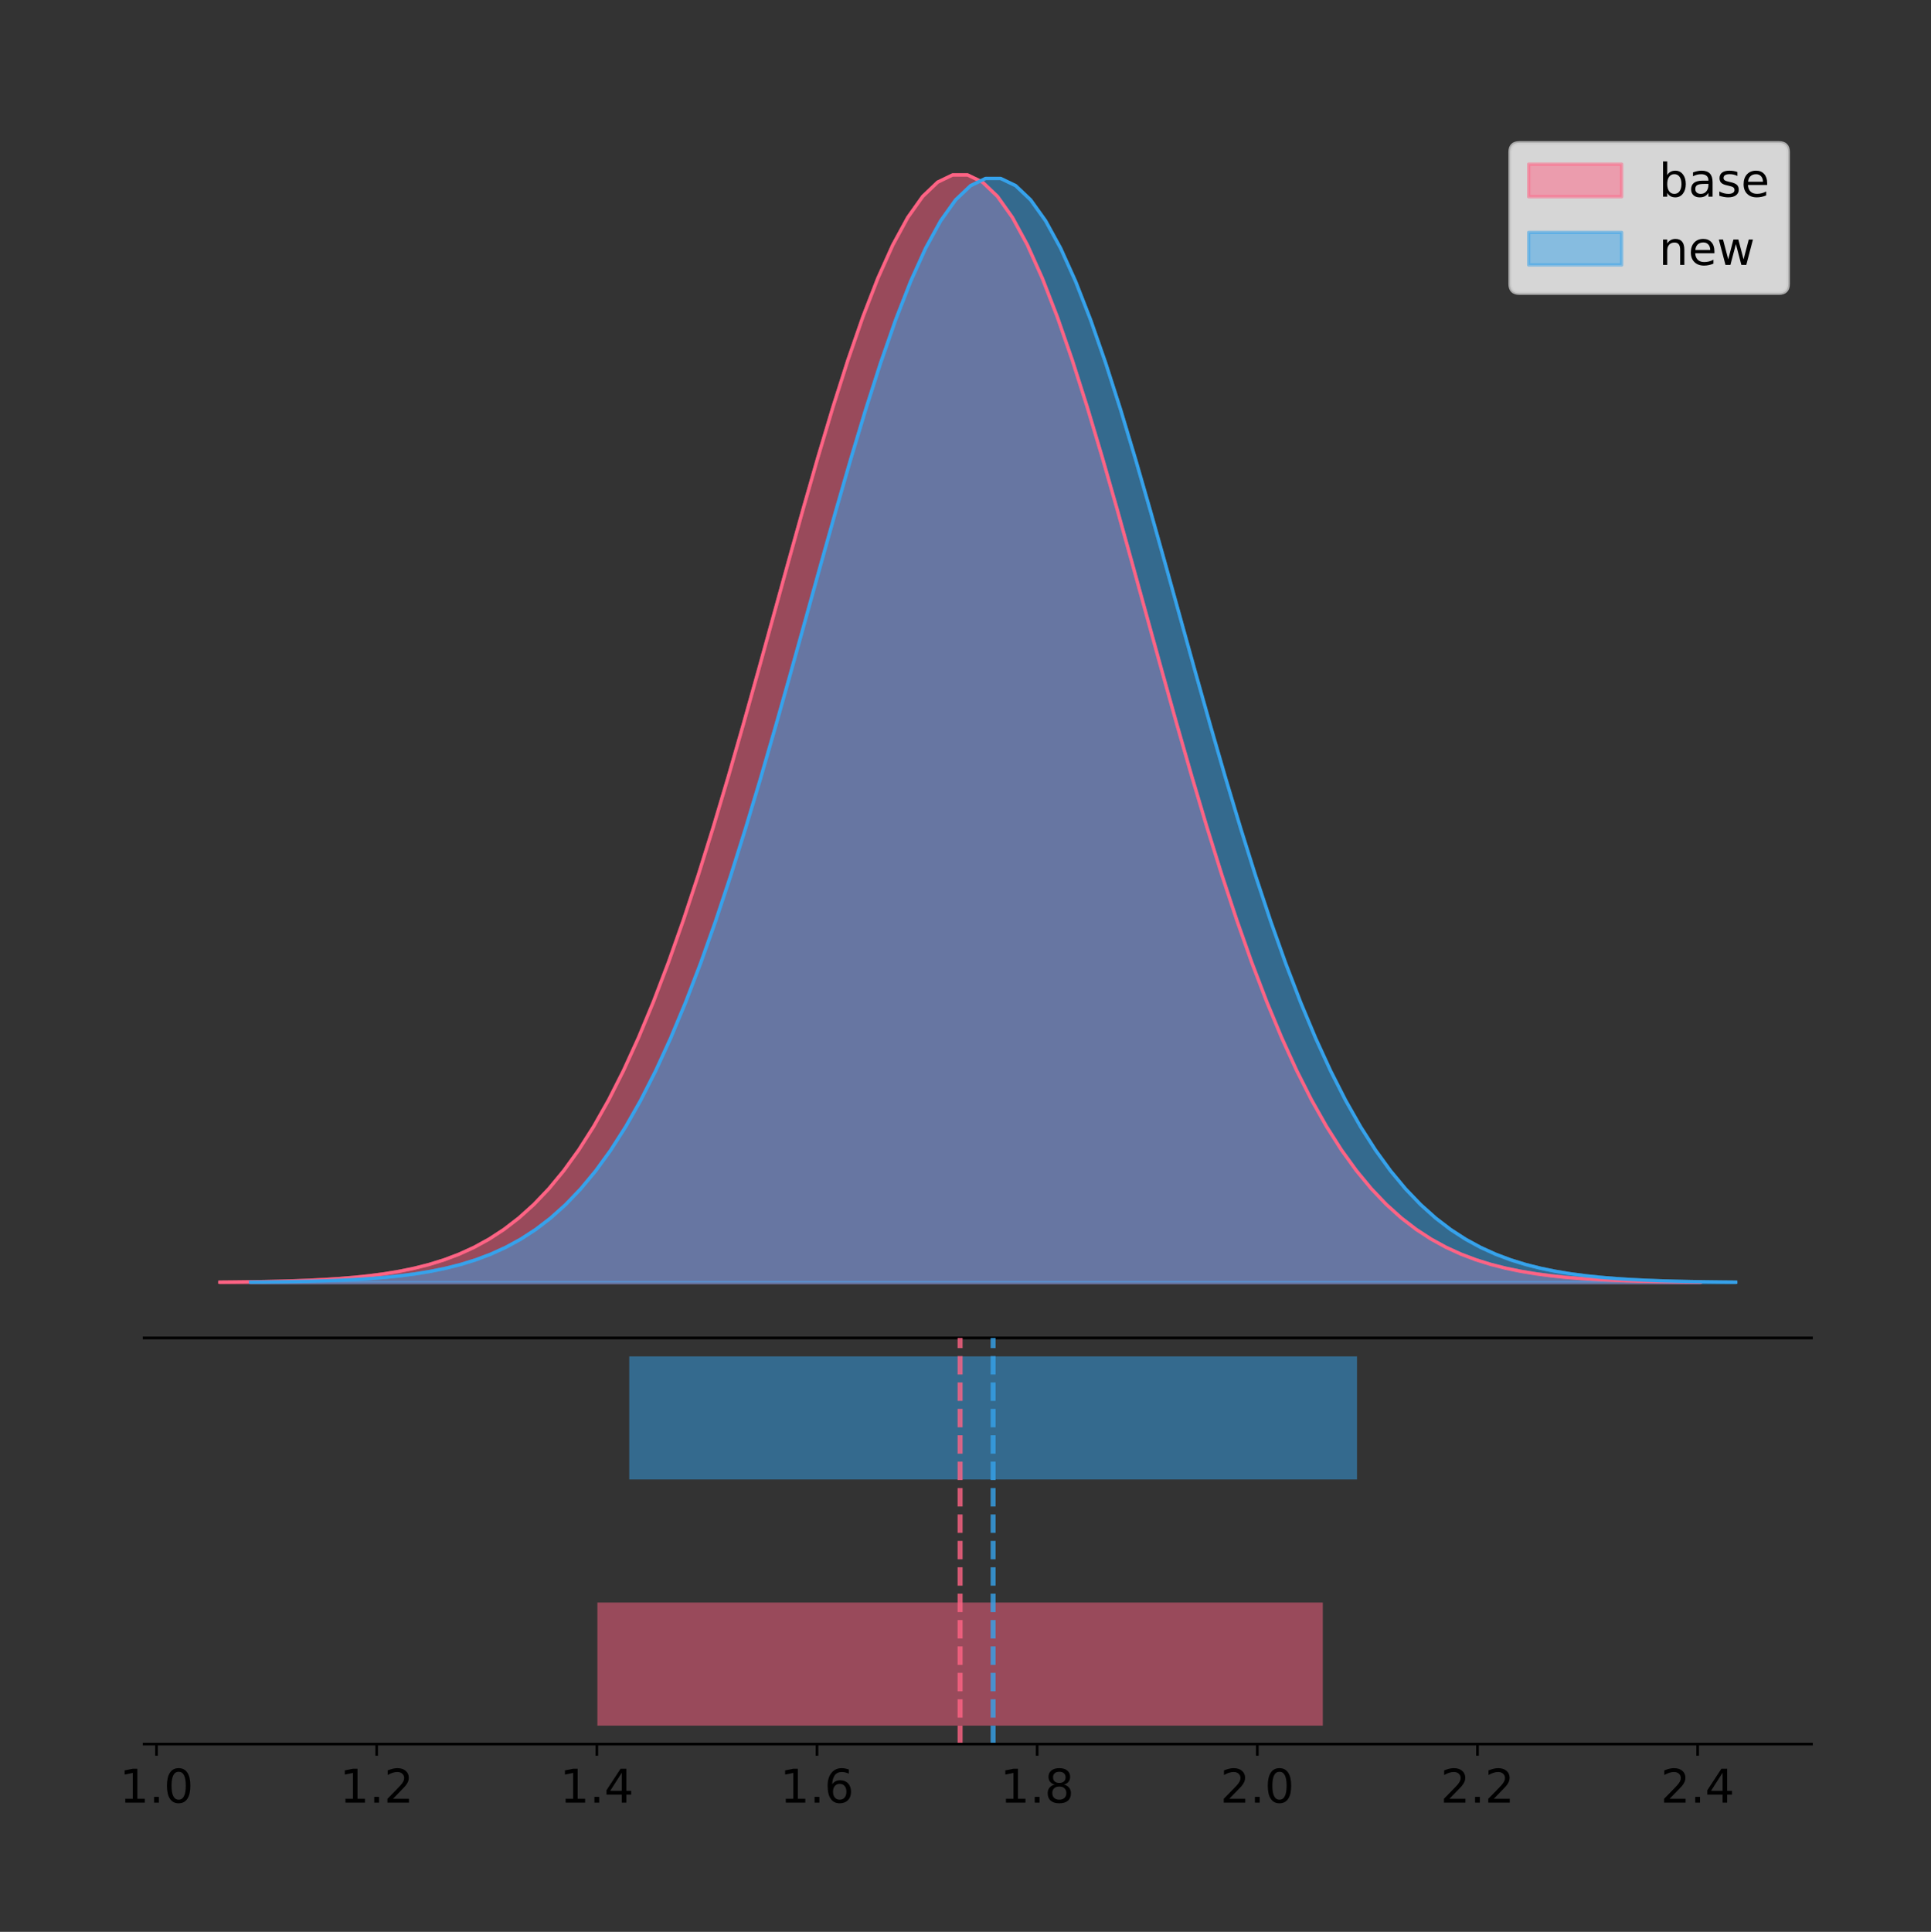 <?xml version="1.0" encoding="utf-8" standalone="no"?>
<!DOCTYPE svg PUBLIC "-//W3C//DTD SVG 1.1//EN"
  "http://www.w3.org/Graphics/SVG/1.1/DTD/svg11.dtd">
<!-- Created with matplotlib (https://matplotlib.org/) -->
<svg height="581.789pt" version="1.1" viewBox="0 0 581.601 581.789" width="581.601pt" xmlns="http://www.w3.org/2000/svg" xmlns:xlink="http://www.w3.org/1999/xlink">
 <rect x="0" y="0" width="581.601" height="581.789" fill="#333333" stroke="none"/>
 <defs>
  <style type="text/css">
*{stroke-linecap:butt;stroke-linejoin:round;}
  </style>
 </defs>
 <g id="figure_1">
  <g id="patch_1">
   <path d="M 0 581.789 
L 581.601 581.789 
L 581.601 0 
L 0 0 
z
" style="fill:none;"/>
  </g>
  <g id="axes_1">
   <g id="patch_2">
    <path d="M 43.401 402.93 
L 545.601 402.93 
L 545.601 36 
L 43.401 36 
z
" style="fill:none;"/>
   </g>
   <g id="PolyCollection_1">
    <defs>
     <path d="M 66.228 -195.538 
L 66.228 -195.65 
L 70.732 -195.692 
L 75.236 -195.749 
L 79.74 -195.825 
L 84.244 -195.925 
L 88.748 -196.058 
L 93.252 -196.23 
L 97.756 -196.455 
L 102.259 -196.744 
L 106.763 -197.115 
L 111.267 -197.585 
L 115.771 -198.179 
L 120.275 -198.923 
L 124.779 -199.848 
L 129.283 -200.99 
L 133.787 -202.39 
L 138.291 -204.093 
L 142.795 -206.151 
L 147.299 -208.617 
L 151.802 -211.552 
L 156.306 -215.017 
L 160.81 -219.078 
L 165.314 -223.801 
L 169.818 -229.25 
L 174.322 -235.488 
L 178.826 -242.572 
L 183.33 -250.552 
L 187.834 -259.468 
L 192.338 -269.344 
L 196.842 -280.192 
L 201.345 -292.002 
L 205.849 -304.744 
L 210.353 -318.365 
L 214.857 -332.786 
L 219.361 -347.901 
L 223.865 -363.58 
L 228.369 -379.667 
L 232.873 -395.98 
L 237.377 -412.318 
L 241.881 -428.462 
L 246.384 -444.18 
L 250.888 -459.23 
L 255.392 -473.372 
L 259.896 -486.366 
L 264.4 -497.987 
L 268.904 -508.025 
L 273.408 -516.294 
L 277.912 -522.64 
L 282.416 -526.94 
L 286.92 -529.111 
L 291.424 -529.111 
L 295.927 -526.94 
L 300.431 -522.64 
L 304.935 -516.294 
L 309.439 -508.025 
L 313.943 -497.987 
L 318.447 -486.366 
L 322.951 -473.372 
L 327.455 -459.23 
L 331.959 -444.18 
L 336.463 -428.462 
L 340.967 -412.318 
L 345.47 -395.98 
L 349.974 -379.667 
L 354.478 -363.58 
L 358.982 -347.901 
L 363.486 -332.786 
L 367.99 -318.365 
L 372.494 -304.744 
L 376.998 -292.002 
L 381.502 -280.192 
L 386.006 -269.344 
L 390.509 -259.468 
L 395.013 -250.552 
L 399.517 -242.572 
L 404.021 -235.488 
L 408.525 -229.25 
L 413.029 -223.801 
L 417.533 -219.078 
L 422.037 -215.017 
L 426.541 -211.552 
L 431.045 -208.617 
L 435.549 -206.151 
L 440.052 -204.093 
L 444.556 -202.39 
L 449.06 -200.99 
L 453.564 -199.848 
L 458.068 -198.923 
L 462.572 -198.179 
L 467.076 -197.585 
L 471.58 -197.115 
L 476.084 -196.744 
L 480.588 -196.455 
L 485.092 -196.23 
L 489.595 -196.058 
L 494.099 -195.925 
L 498.603 -195.825 
L 503.107 -195.749 
L 507.611 -195.692 
L 512.115 -195.65 
L 512.115 -195.538 
L 512.115 -195.538 
L 507.611 -195.538 
L 503.107 -195.538 
L 498.603 -195.538 
L 494.099 -195.538 
L 489.595 -195.538 
L 485.092 -195.538 
L 480.588 -195.538 
L 476.084 -195.538 
L 471.58 -195.538 
L 467.076 -195.538 
L 462.572 -195.538 
L 458.068 -195.538 
L 453.564 -195.538 
L 449.06 -195.538 
L 444.556 -195.538 
L 440.052 -195.538 
L 435.549 -195.538 
L 431.045 -195.538 
L 426.541 -195.538 
L 422.037 -195.538 
L 417.533 -195.538 
L 413.029 -195.538 
L 408.525 -195.538 
L 404.021 -195.538 
L 399.517 -195.538 
L 395.013 -195.538 
L 390.509 -195.538 
L 386.006 -195.538 
L 381.502 -195.538 
L 376.998 -195.538 
L 372.494 -195.538 
L 367.99 -195.538 
L 363.486 -195.538 
L 358.982 -195.538 
L 354.478 -195.538 
L 349.974 -195.538 
L 345.47 -195.538 
L 340.967 -195.538 
L 336.463 -195.538 
L 331.959 -195.538 
L 327.455 -195.538 
L 322.951 -195.538 
L 318.447 -195.538 
L 313.943 -195.538 
L 309.439 -195.538 
L 304.935 -195.538 
L 300.431 -195.538 
L 295.927 -195.538 
L 291.424 -195.538 
L 286.92 -195.538 
L 282.416 -195.538 
L 277.912 -195.538 
L 273.408 -195.538 
L 268.904 -195.538 
L 264.4 -195.538 
L 259.896 -195.538 
L 255.392 -195.538 
L 250.888 -195.538 
L 246.384 -195.538 
L 241.881 -195.538 
L 237.377 -195.538 
L 232.873 -195.538 
L 228.369 -195.538 
L 223.865 -195.538 
L 219.361 -195.538 
L 214.857 -195.538 
L 210.353 -195.538 
L 205.849 -195.538 
L 201.345 -195.538 
L 196.842 -195.538 
L 192.338 -195.538 
L 187.834 -195.538 
L 183.33 -195.538 
L 178.826 -195.538 
L 174.322 -195.538 
L 169.818 -195.538 
L 165.314 -195.538 
L 160.81 -195.538 
L 156.306 -195.538 
L 151.802 -195.538 
L 147.299 -195.538 
L 142.795 -195.538 
L 138.291 -195.538 
L 133.787 -195.538 
L 129.283 -195.538 
L 124.779 -195.538 
L 120.275 -195.538 
L 115.771 -195.538 
L 111.267 -195.538 
L 106.763 -195.538 
L 102.259 -195.538 
L 97.756 -195.538 
L 93.252 -195.538 
L 88.748 -195.538 
L 84.244 -195.538 
L 79.74 -195.538 
L 75.236 -195.538 
L 70.732 -195.538 
L 66.228 -195.538 
z
" id="m0414438660" style="stroke:#ff6384;stroke-opacity:0.5;"/>
    </defs>
    <g clip-path="url(#p647da20a56)">
     <use style="fill:#ff6384;fill-opacity:0.5;stroke:#ff6384;stroke-opacity:0.5;" x="0" xlink:href="#m0414438660" y="581.789"/>
    </g>
   </g>
   <g id="PolyCollection_2">
    <defs>
     <path d="M 75.463 -195.538 
L 75.463 -195.65 
L 79.981 -195.692 
L 84.5 -195.748 
L 89.018 -195.824 
L 93.536 -195.924 
L 98.055 -196.056 
L 102.573 -196.228 
L 107.091 -196.452 
L 111.609 -196.74 
L 116.128 -197.11 
L 120.646 -197.579 
L 125.164 -198.171 
L 129.683 -198.912 
L 134.201 -199.834 
L 138.719 -200.973 
L 143.237 -202.368 
L 147.756 -204.066 
L 152.274 -206.117 
L 156.792 -208.575 
L 161.311 -211.501 
L 165.829 -214.955 
L 170.347 -219.003 
L 174.865 -223.711 
L 179.384 -229.143 
L 183.902 -235.361 
L 188.42 -242.423 
L 192.939 -250.377 
L 197.457 -259.264 
L 201.975 -269.109 
L 206.494 -279.923 
L 211.012 -291.695 
L 215.53 -304.397 
L 220.048 -317.974 
L 224.567 -332.349 
L 229.085 -347.416 
L 233.603 -363.046 
L 238.122 -379.081 
L 242.64 -395.342 
L 247.158 -411.628 
L 251.676 -427.721 
L 256.195 -443.388 
L 260.713 -458.391 
L 265.231 -472.487 
L 269.75 -485.44 
L 274.268 -497.024 
L 278.786 -507.03 
L 283.304 -515.273 
L 287.823 -521.598 
L 292.341 -525.885 
L 296.859 -528.049 
L 301.378 -528.049 
L 305.896 -525.885 
L 310.414 -521.598 
L 314.932 -515.273 
L 319.451 -507.03 
L 323.969 -497.024 
L 328.487 -485.44 
L 333.006 -472.487 
L 337.524 -458.391 
L 342.042 -443.388 
L 346.56 -427.721 
L 351.079 -411.628 
L 355.597 -395.342 
L 360.115 -379.081 
L 364.634 -363.046 
L 369.152 -347.416 
L 373.67 -332.349 
L 378.188 -317.974 
L 382.707 -304.397 
L 387.225 -291.695 
L 391.743 -279.923 
L 396.262 -269.109 
L 400.78 -259.264 
L 405.298 -250.377 
L 409.816 -242.423 
L 414.335 -235.361 
L 418.853 -229.143 
L 423.371 -223.711 
L 427.89 -219.003 
L 432.408 -214.955 
L 436.926 -211.501 
L 441.445 -208.575 
L 445.963 -206.117 
L 450.481 -204.066 
L 454.999 -202.368 
L 459.518 -200.973 
L 464.036 -199.834 
L 468.554 -198.912 
L 473.073 -198.171 
L 477.591 -197.579 
L 482.109 -197.11 
L 486.627 -196.74 
L 491.146 -196.452 
L 495.664 -196.228 
L 500.182 -196.056 
L 504.701 -195.924 
L 509.219 -195.824 
L 513.737 -195.748 
L 518.255 -195.692 
L 522.774 -195.65 
L 522.774 -195.538 
L 522.774 -195.538 
L 518.255 -195.538 
L 513.737 -195.538 
L 509.219 -195.538 
L 504.701 -195.538 
L 500.182 -195.538 
L 495.664 -195.538 
L 491.146 -195.538 
L 486.627 -195.538 
L 482.109 -195.538 
L 477.591 -195.538 
L 473.073 -195.538 
L 468.554 -195.538 
L 464.036 -195.538 
L 459.518 -195.538 
L 454.999 -195.538 
L 450.481 -195.538 
L 445.963 -195.538 
L 441.445 -195.538 
L 436.926 -195.538 
L 432.408 -195.538 
L 427.89 -195.538 
L 423.371 -195.538 
L 418.853 -195.538 
L 414.335 -195.538 
L 409.816 -195.538 
L 405.298 -195.538 
L 400.78 -195.538 
L 396.262 -195.538 
L 391.743 -195.538 
L 387.225 -195.538 
L 382.707 -195.538 
L 378.188 -195.538 
L 373.67 -195.538 
L 369.152 -195.538 
L 364.634 -195.538 
L 360.115 -195.538 
L 355.597 -195.538 
L 351.079 -195.538 
L 346.56 -195.538 
L 342.042 -195.538 
L 337.524 -195.538 
L 333.006 -195.538 
L 328.487 -195.538 
L 323.969 -195.538 
L 319.451 -195.538 
L 314.932 -195.538 
L 310.414 -195.538 
L 305.896 -195.538 
L 301.378 -195.538 
L 296.859 -195.538 
L 292.341 -195.538 
L 287.823 -195.538 
L 283.304 -195.538 
L 278.786 -195.538 
L 274.268 -195.538 
L 269.75 -195.538 
L 265.231 -195.538 
L 260.713 -195.538 
L 256.195 -195.538 
L 251.676 -195.538 
L 247.158 -195.538 
L 242.64 -195.538 
L 238.122 -195.538 
L 233.603 -195.538 
L 229.085 -195.538 
L 224.567 -195.538 
L 220.048 -195.538 
L 215.53 -195.538 
L 211.012 -195.538 
L 206.494 -195.538 
L 201.975 -195.538 
L 197.457 -195.538 
L 192.939 -195.538 
L 188.42 -195.538 
L 183.902 -195.538 
L 179.384 -195.538 
L 174.865 -195.538 
L 170.347 -195.538 
L 165.829 -195.538 
L 161.311 -195.538 
L 156.792 -195.538 
L 152.274 -195.538 
L 147.756 -195.538 
L 143.237 -195.538 
L 138.719 -195.538 
L 134.201 -195.538 
L 129.683 -195.538 
L 125.164 -195.538 
L 120.646 -195.538 
L 116.128 -195.538 
L 111.609 -195.538 
L 107.091 -195.538 
L 102.573 -195.538 
L 98.055 -195.538 
L 93.536 -195.538 
L 89.018 -195.538 
L 84.5 -195.538 
L 79.981 -195.538 
L 75.463 -195.538 
z
" id="m64305e3783" style="stroke:#36a2eb;stroke-opacity:0.5;"/>
    </defs>
    <g clip-path="url(#p647da20a56)">
     <use style="fill:#36a2eb;fill-opacity:0.5;stroke:#36a2eb;stroke-opacity:0.5;" x="0" xlink:href="#m64305e3783" y="581.789"/>
    </g>
   </g>
   <g id="line2d_1">
    <path clip-path="url(#p647da20a56)" d="M 66.228 386.139 
L 70.732 386.097 
L 75.236 386.04 
L 79.74 385.965 
L 84.244 385.864 
L 88.748 385.732 
L 93.252 385.559 
L 97.756 385.334 
L 102.259 385.045 
L 106.763 384.675 
L 111.267 384.204 
L 115.771 383.61 
L 120.275 382.867 
L 124.779 381.941 
L 129.283 380.799 
L 133.787 379.399 
L 138.291 377.696 
L 142.795 375.639 
L 147.299 373.172 
L 151.802 370.238 
L 156.306 366.772 
L 160.81 362.711 
L 165.314 357.989 
L 169.818 352.539 
L 174.322 346.301 
L 178.826 339.217 
L 183.33 331.237 
L 187.834 322.322 
L 192.338 312.445 
L 196.842 301.597 
L 201.345 289.787 
L 205.849 277.045 
L 210.353 263.424 
L 214.857 249.004 
L 219.361 233.888 
L 223.865 218.209 
L 228.369 202.123 
L 232.873 185.809 
L 237.377 169.471 
L 241.881 153.327 
L 246.384 137.61 
L 250.888 122.559 
L 255.392 108.418 
L 259.896 95.423 
L 264.4 83.803 
L 268.904 73.765 
L 273.408 65.495 
L 277.912 59.15 
L 282.416 54.85 
L 286.92 52.679 
L 291.424 52.679 
L 295.927 54.85 
L 300.431 59.15 
L 304.935 65.495 
L 309.439 73.765 
L 313.943 83.803 
L 318.447 95.423 
L 322.951 108.418 
L 327.455 122.559 
L 331.959 137.61 
L 336.463 153.327 
L 340.967 169.471 
L 345.47 185.809 
L 349.974 202.123 
L 354.478 218.209 
L 358.982 233.888 
L 363.486 249.004 
L 367.99 263.424 
L 372.494 277.045 
L 376.998 289.787 
L 381.502 301.597 
L 386.006 312.445 
L 390.509 322.322 
L 395.013 331.237 
L 399.517 339.217 
L 404.021 346.301 
L 408.525 352.539 
L 413.029 357.989 
L 417.533 362.711 
L 422.037 366.772 
L 426.541 370.238 
L 431.045 373.172 
L 435.549 375.639 
L 440.052 377.696 
L 444.556 379.399 
L 449.06 380.799 
L 453.564 381.941 
L 458.068 382.867 
L 462.572 383.61 
L 467.076 384.204 
L 471.58 384.675 
L 476.084 385.045 
L 480.588 385.334 
L 485.092 385.559 
L 489.595 385.732 
L 494.099 385.864 
L 498.603 385.965 
L 503.107 386.04 
L 507.611 386.097 
L 512.115 386.139 
" style="fill:none;stroke:#ff6384;stroke-linecap:square;"/>
   </g>
   <g id="line2d_2">
    <path clip-path="url(#p647da20a56)" d="M 75.463 386.14 
L 79.981 386.098 
L 84.5 386.041 
L 89.018 385.965 
L 93.536 385.865 
L 98.055 385.733 
L 102.573 385.561 
L 107.091 385.337 
L 111.609 385.049 
L 116.128 384.68 
L 120.646 384.211 
L 125.164 383.619 
L 129.683 382.877 
L 134.201 381.955 
L 138.719 380.817 
L 143.237 379.421 
L 147.756 377.723 
L 152.274 375.672 
L 156.792 373.214 
L 161.311 370.289 
L 165.829 366.834 
L 170.347 362.786 
L 174.865 358.079 
L 179.384 352.647 
L 183.902 346.429 
L 188.42 339.367 
L 192.939 331.412 
L 197.457 322.525 
L 201.975 312.68 
L 206.494 301.867 
L 211.012 290.094 
L 215.53 277.393 
L 220.048 263.815 
L 224.567 249.44 
L 229.085 234.373 
L 233.603 218.744 
L 238.122 202.709 
L 242.64 186.447 
L 247.158 170.161 
L 251.676 154.068 
L 256.195 138.401 
L 260.713 123.398 
L 265.231 109.302 
L 269.75 96.349 
L 274.268 84.765 
L 278.786 74.759 
L 283.304 66.516 
L 287.823 60.191 
L 292.341 55.905 
L 296.859 53.74 
L 301.378 53.74 
L 305.896 55.905 
L 310.414 60.191 
L 314.932 66.516 
L 319.451 74.759 
L 323.969 84.765 
L 328.487 96.349 
L 333.006 109.302 
L 337.524 123.398 
L 342.042 138.401 
L 346.56 154.068 
L 351.079 170.161 
L 355.597 186.447 
L 360.115 202.709 
L 364.634 218.744 
L 369.152 234.373 
L 373.67 249.44 
L 378.188 263.815 
L 382.707 277.393 
L 387.225 290.094 
L 391.743 301.867 
L 396.262 312.68 
L 400.78 322.525 
L 405.298 331.412 
L 409.816 339.367 
L 414.335 346.429 
L 418.853 352.647 
L 423.371 358.079 
L 427.89 362.786 
L 432.408 366.834 
L 436.926 370.289 
L 441.445 373.214 
L 445.963 375.672 
L 450.481 377.723 
L 454.999 379.421 
L 459.518 380.817 
L 464.036 381.955 
L 468.554 382.877 
L 473.073 383.619 
L 477.591 384.211 
L 482.109 384.68 
L 486.627 385.049 
L 491.146 385.337 
L 495.664 385.561 
L 500.182 385.733 
L 504.701 385.865 
L 509.219 385.965 
L 513.737 386.041 
L 518.255 386.098 
L 522.774 386.14 
" style="fill:none;stroke:#36a2eb;stroke-linecap:square;"/>
   </g>
   <g id="patch_3">
    <path d="M 43.401 402.93 
L 545.601 402.93 
" style="fill:none;stroke:#000000;stroke-linecap:square;stroke-linejoin:miter;stroke-width:0.8;"/>
   </g>
   <g id="legend_1">
    <g id="patch_4">
     <path d="M 457.626 88.299 
L 535.801 88.299 
Q 538.601 88.299 538.601 85.499 
L 538.601 45.8 
Q 538.601 43 535.801 43 
L 457.626 43 
Q 454.826 43 454.826 45.8 
L 454.826 85.499 
Q 454.826 88.299 457.626 88.299 
z
" style="fill:#ffffff;opacity:0.8;stroke:#cccccc;stroke-linejoin:miter;"/>
    </g>
    <g id="patch_5">
     <path d="M 460.426 59.238 
L 488.426 59.238 
L 488.426 49.438 
L 460.426 49.438 
z
" style="fill:#ff6384;opacity:0.5;stroke:#ff6384;stroke-linejoin:miter;"/>
    </g>
    <g id="text_1">
     <!-- base -->
     <defs>
      <path d="M 48.688 27.297 
Q 48.688 37.203 44.609 42.844 
Q 40.531 48.484 33.406 48.484 
Q 26.266 48.484 22.188 42.844 
Q 18.109 37.203 18.109 27.297 
Q 18.109 17.391 22.188 11.75 
Q 26.266 6.109 33.406 6.109 
Q 40.531 6.109 44.609 11.75 
Q 48.688 17.391 48.688 27.297 
z
M 18.109 46.391 
Q 20.953 51.266 25.266 53.625 
Q 29.594 56 35.594 56 
Q 45.562 56 51.781 48.094 
Q 58.016 40.188 58.016 27.297 
Q 58.016 14.406 51.781 6.484 
Q 45.562 -1.422 35.594 -1.422 
Q 29.594 -1.422 25.266 0.953 
Q 20.953 3.328 18.109 8.203 
L 18.109 0 
L 9.078 0 
L 9.078 75.984 
L 18.109 75.984 
z
" id="DejaVuSans-98"/>
      <path d="M 34.281 27.484 
Q 23.391 27.484 19.188 25 
Q 14.984 22.516 14.984 16.5 
Q 14.984 11.719 18.141 8.906 
Q 21.297 6.109 26.703 6.109 
Q 34.188 6.109 38.703 11.406 
Q 43.219 16.703 43.219 25.484 
L 43.219 27.484 
z
M 52.203 31.203 
L 52.203 0 
L 43.219 0 
L 43.219 8.297 
Q 40.141 3.328 35.547 0.953 
Q 30.953 -1.422 24.312 -1.422 
Q 15.922 -1.422 10.953 3.297 
Q 6 8.016 6 15.922 
Q 6 25.141 12.172 29.828 
Q 18.359 34.516 30.609 34.516 
L 43.219 34.516 
L 43.219 35.406 
Q 43.219 41.609 39.141 45 
Q 35.062 48.391 27.688 48.391 
Q 23 48.391 18.547 47.266 
Q 14.109 46.141 10.016 43.891 
L 10.016 52.203 
Q 14.938 54.109 19.578 55.047 
Q 24.219 56 28.609 56 
Q 40.484 56 46.344 49.844 
Q 52.203 43.703 52.203 31.203 
z
" id="DejaVuSans-97"/>
      <path d="M 44.281 53.078 
L 44.281 44.578 
Q 40.484 46.531 36.375 47.5 
Q 32.281 48.484 27.875 48.484 
Q 21.188 48.484 17.844 46.438 
Q 14.5 44.391 14.5 40.281 
Q 14.5 37.156 16.891 35.375 
Q 19.281 33.594 26.516 31.984 
L 29.594 31.297 
Q 39.156 29.25 43.188 25.516 
Q 47.219 21.781 47.219 15.094 
Q 47.219 7.469 41.188 3.016 
Q 35.156 -1.422 24.609 -1.422 
Q 20.219 -1.422 15.453 -0.562 
Q 10.688 0.297 5.422 2 
L 5.422 11.281 
Q 10.406 8.688 15.234 7.391 
Q 20.062 6.109 24.812 6.109 
Q 31.156 6.109 34.562 8.281 
Q 37.984 10.453 37.984 14.406 
Q 37.984 18.062 35.516 20.016 
Q 33.062 21.969 24.703 23.781 
L 21.578 24.516 
Q 13.234 26.266 9.516 29.906 
Q 5.812 33.547 5.812 39.891 
Q 5.812 47.609 11.281 51.797 
Q 16.75 56 26.812 56 
Q 31.781 56 36.172 55.266 
Q 40.578 54.547 44.281 53.078 
z
" id="DejaVuSans-115"/>
      <path d="M 56.203 29.594 
L 56.203 25.203 
L 14.891 25.203 
Q 15.484 15.922 20.484 11.062 
Q 25.484 6.203 34.422 6.203 
Q 39.594 6.203 44.453 7.469 
Q 49.312 8.734 54.109 11.281 
L 54.109 2.781 
Q 49.266 0.734 44.188 -0.344 
Q 39.109 -1.422 33.891 -1.422 
Q 20.797 -1.422 13.156 6.188 
Q 5.516 13.812 5.516 26.812 
Q 5.516 40.234 12.766 48.109 
Q 20.016 56 32.328 56 
Q 43.359 56 49.781 48.891 
Q 56.203 41.797 56.203 29.594 
z
M 47.219 32.234 
Q 47.125 39.594 43.094 43.984 
Q 39.062 48.391 32.422 48.391 
Q 24.906 48.391 20.391 44.141 
Q 15.875 39.891 15.188 32.172 
z
" id="DejaVuSans-101"/>
     </defs>
     <g transform="translate(499.626 59.238)scale(0.14 -0.14)">
      <use xlink:href="#DejaVuSans-98"/>
      <use x="63.477" xlink:href="#DejaVuSans-97"/>
      <use x="124.756" xlink:href="#DejaVuSans-115"/>
      <use x="176.855" xlink:href="#DejaVuSans-101"/>
     </g>
    </g>
    <g id="patch_6">
     <path d="M 460.426 79.787 
L 488.426 79.787 
L 488.426 69.987 
L 460.426 69.987 
z
" style="fill:#36a2eb;opacity:0.5;stroke:#36a2eb;stroke-linejoin:miter;"/>
    </g>
    <g id="text_2">
     <!-- new -->
     <defs>
      <path d="M 54.891 33.016 
L 54.891 0 
L 45.906 0 
L 45.906 32.719 
Q 45.906 40.484 42.875 44.328 
Q 39.844 48.188 33.797 48.188 
Q 26.516 48.188 22.312 43.547 
Q 18.109 38.922 18.109 30.906 
L 18.109 0 
L 9.078 0 
L 9.078 54.688 
L 18.109 54.688 
L 18.109 46.188 
Q 21.344 51.125 25.703 53.562 
Q 30.078 56 35.797 56 
Q 45.219 56 50.047 50.172 
Q 54.891 44.344 54.891 33.016 
z
" id="DejaVuSans-110"/>
      <path d="M 4.203 54.688 
L 13.188 54.688 
L 24.422 12.016 
L 35.594 54.688 
L 46.188 54.688 
L 57.422 12.016 
L 68.609 54.688 
L 77.594 54.688 
L 63.281 0 
L 52.688 0 
L 40.922 44.828 
L 29.109 0 
L 18.5 0 
z
" id="DejaVuSans-119"/>
     </defs>
     <g transform="translate(499.626 79.787)scale(0.14 -0.14)">
      <use xlink:href="#DejaVuSans-110"/>
      <use x="63.379" xlink:href="#DejaVuSans-101"/>
      <use x="124.902" xlink:href="#DejaVuSans-119"/>
     </g>
    </g>
   </g>
  </g>
  <g id="axes_2">
   <g id="patch_7">
    <path d="M 43.401 525.24 
L 545.601 525.24 
L 545.601 402.93 
L 43.401 402.93 
z
" style="fill:none;"/>
   </g>
   <g id="patch_8">
    <path clip-path="url(#pd2c3f369a3)" d="M 179.929 519.68 
L 398.414 519.68 
L 398.414 482.617 
L 179.929 482.617 
z
" style="fill:#ff6384;opacity:0.5;"/>
   </g>
   <g id="patch_9">
    <path clip-path="url(#pd2c3f369a3)" d="M 189.527 445.553 
L 408.71 445.553 
L 408.71 408.49 
L 189.527 408.49 
z
" style="fill:#36a2eb;opacity:0.5;"/>
   </g>
   <g id="matplotlib.axis_1">
    <g id="xtick_1">
     <g id="line2d_3">
      <defs>
       <path d="M 0 0 
L 0 3.5 
" id="mc5665e1346" style="stroke:#000000;stroke-width:0.8;"/>
      </defs>
      <g>
       <use style="stroke:#000000;stroke-width:0.8;" x="47.132" xlink:href="#mc5665e1346" y="525.24"/>
      </g>
     </g>
     <g id="text_3">
      <!-- 1.0 -->
      <defs>
       <path d="M 12.406 8.297 
L 28.516 8.297 
L 28.516 63.922 
L 10.984 60.406 
L 10.984 69.391 
L 28.422 72.906 
L 38.281 72.906 
L 38.281 8.297 
L 54.391 8.297 
L 54.391 0 
L 12.406 0 
z
" id="DejaVuSans-49"/>
       <path d="M 10.688 12.406 
L 21 12.406 
L 21 0 
L 10.688 0 
z
" id="DejaVuSans-46"/>
       <path d="M 31.781 66.406 
Q 24.172 66.406 20.328 58.906 
Q 16.5 51.422 16.5 36.375 
Q 16.5 21.391 20.328 13.891 
Q 24.172 6.391 31.781 6.391 
Q 39.453 6.391 43.281 13.891 
Q 47.125 21.391 47.125 36.375 
Q 47.125 51.422 43.281 58.906 
Q 39.453 66.406 31.781 66.406 
z
M 31.781 74.219 
Q 44.047 74.219 50.516 64.516 
Q 56.984 54.828 56.984 36.375 
Q 56.984 17.969 50.516 8.266 
Q 44.047 -1.422 31.781 -1.422 
Q 19.531 -1.422 13.062 8.266 
Q 6.594 17.969 6.594 36.375 
Q 6.594 54.828 13.062 64.516 
Q 19.531 74.219 31.781 74.219 
z
" id="DejaVuSans-48"/>
      </defs>
      <g transform="translate(36 542.878)scale(0.14 -0.14)">
       <use xlink:href="#DejaVuSans-49"/>
       <use x="63.623" xlink:href="#DejaVuSans-46"/>
       <use x="95.41" xlink:href="#DejaVuSans-48"/>
      </g>
     </g>
    </g>
    <g id="xtick_2">
     <g id="line2d_4">
      <g>
       <use style="stroke:#000000;stroke-width:0.8;" x="113.444" xlink:href="#mc5665e1346" y="525.24"/>
      </g>
     </g>
     <g id="text_4">
      <!-- 1.2 -->
      <defs>
       <path d="M 19.188 8.297 
L 53.609 8.297 
L 53.609 0 
L 7.328 0 
L 7.328 8.297 
Q 12.938 14.109 22.625 23.891 
Q 32.328 33.688 34.812 36.531 
Q 39.547 41.844 41.422 45.531 
Q 43.312 49.219 43.312 52.781 
Q 43.312 58.594 39.234 62.25 
Q 35.156 65.922 28.609 65.922 
Q 23.969 65.922 18.812 64.312 
Q 13.672 62.703 7.812 59.422 
L 7.812 69.391 
Q 13.766 71.781 18.938 73 
Q 24.125 74.219 28.422 74.219 
Q 39.75 74.219 46.484 68.547 
Q 53.219 62.891 53.219 53.422 
Q 53.219 48.922 51.531 44.891 
Q 49.859 40.875 45.406 35.406 
Q 44.188 33.984 37.641 27.219 
Q 31.109 20.453 19.188 8.297 
z
" id="DejaVuSans-50"/>
      </defs>
      <g transform="translate(102.312 542.878)scale(0.14 -0.14)">
       <use xlink:href="#DejaVuSans-49"/>
       <use x="63.623" xlink:href="#DejaVuSans-46"/>
       <use x="95.41" xlink:href="#DejaVuSans-50"/>
      </g>
     </g>
    </g>
    <g id="xtick_3">
     <g id="line2d_5">
      <g>
       <use style="stroke:#000000;stroke-width:0.8;" x="179.757" xlink:href="#mc5665e1346" y="525.24"/>
      </g>
     </g>
     <g id="text_5">
      <!-- 1.4 -->
      <defs>
       <path d="M 37.797 64.312 
L 12.891 25.391 
L 37.797 25.391 
z
M 35.203 72.906 
L 47.609 72.906 
L 47.609 25.391 
L 58.016 25.391 
L 58.016 17.188 
L 47.609 17.188 
L 47.609 0 
L 37.797 0 
L 37.797 17.188 
L 4.891 17.188 
L 4.891 26.703 
z
" id="DejaVuSans-52"/>
      </defs>
      <g transform="translate(168.624 542.878)scale(0.14 -0.14)">
       <use xlink:href="#DejaVuSans-49"/>
       <use x="63.623" xlink:href="#DejaVuSans-46"/>
       <use x="95.41" xlink:href="#DejaVuSans-52"/>
      </g>
     </g>
    </g>
    <g id="xtick_4">
     <g id="line2d_6">
      <g>
       <use style="stroke:#000000;stroke-width:0.8;" x="246.069" xlink:href="#mc5665e1346" y="525.24"/>
      </g>
     </g>
     <g id="text_6">
      <!-- 1.6 -->
      <defs>
       <path d="M 33.016 40.375 
Q 26.375 40.375 22.484 35.828 
Q 18.609 31.297 18.609 23.391 
Q 18.609 15.531 22.484 10.953 
Q 26.375 6.391 33.016 6.391 
Q 39.656 6.391 43.531 10.953 
Q 47.406 15.531 47.406 23.391 
Q 47.406 31.297 43.531 35.828 
Q 39.656 40.375 33.016 40.375 
z
M 52.594 71.297 
L 52.594 62.312 
Q 48.875 64.062 45.094 64.984 
Q 41.312 65.922 37.594 65.922 
Q 27.828 65.922 22.672 59.328 
Q 17.531 52.734 16.797 39.406 
Q 19.672 43.656 24.016 45.922 
Q 28.375 48.188 33.594 48.188 
Q 44.578 48.188 50.953 41.516 
Q 57.328 34.859 57.328 23.391 
Q 57.328 12.156 50.688 5.359 
Q 44.047 -1.422 33.016 -1.422 
Q 20.359 -1.422 13.672 8.266 
Q 6.984 17.969 6.984 36.375 
Q 6.984 53.656 15.188 63.938 
Q 23.391 74.219 37.203 74.219 
Q 40.922 74.219 44.703 73.484 
Q 48.484 72.75 52.594 71.297 
z
" id="DejaVuSans-54"/>
      </defs>
      <g transform="translate(234.936 542.878)scale(0.14 -0.14)">
       <use xlink:href="#DejaVuSans-49"/>
       <use x="63.623" xlink:href="#DejaVuSans-46"/>
       <use x="95.41" xlink:href="#DejaVuSans-54"/>
      </g>
     </g>
    </g>
    <g id="xtick_5">
     <g id="line2d_7">
      <g>
       <use style="stroke:#000000;stroke-width:0.8;" x="312.381" xlink:href="#mc5665e1346" y="525.24"/>
      </g>
     </g>
     <g id="text_7">
      <!-- 1.8 -->
      <defs>
       <path d="M 31.781 34.625 
Q 24.75 34.625 20.719 30.859 
Q 16.703 27.094 16.703 20.516 
Q 16.703 13.922 20.719 10.156 
Q 24.75 6.391 31.781 6.391 
Q 38.812 6.391 42.859 10.172 
Q 46.922 13.969 46.922 20.516 
Q 46.922 27.094 42.891 30.859 
Q 38.875 34.625 31.781 34.625 
z
M 21.922 38.812 
Q 15.578 40.375 12.031 44.719 
Q 8.5 49.078 8.5 55.328 
Q 8.5 64.062 14.719 69.141 
Q 20.953 74.219 31.781 74.219 
Q 42.672 74.219 48.875 69.141 
Q 55.078 64.062 55.078 55.328 
Q 55.078 49.078 51.531 44.719 
Q 48 40.375 41.703 38.812 
Q 48.828 37.156 52.797 32.312 
Q 56.781 27.484 56.781 20.516 
Q 56.781 9.906 50.312 4.234 
Q 43.844 -1.422 31.781 -1.422 
Q 19.734 -1.422 13.25 4.234 
Q 6.781 9.906 6.781 20.516 
Q 6.781 27.484 10.781 32.312 
Q 14.797 37.156 21.922 38.812 
z
M 18.312 54.391 
Q 18.312 48.734 21.844 45.562 
Q 25.391 42.391 31.781 42.391 
Q 38.141 42.391 41.719 45.562 
Q 45.312 48.734 45.312 54.391 
Q 45.312 60.062 41.719 63.234 
Q 38.141 66.406 31.781 66.406 
Q 25.391 66.406 21.844 63.234 
Q 18.312 60.062 18.312 54.391 
z
" id="DejaVuSans-56"/>
      </defs>
      <g transform="translate(301.249 542.878)scale(0.14 -0.14)">
       <use xlink:href="#DejaVuSans-49"/>
       <use x="63.623" xlink:href="#DejaVuSans-46"/>
       <use x="95.41" xlink:href="#DejaVuSans-56"/>
      </g>
     </g>
    </g>
    <g id="xtick_6">
     <g id="line2d_8">
      <g>
       <use style="stroke:#000000;stroke-width:0.8;" x="378.693" xlink:href="#mc5665e1346" y="525.24"/>
      </g>
     </g>
     <g id="text_8">
      <!-- 2.0 -->
      <g transform="translate(367.561 542.878)scale(0.14 -0.14)">
       <use xlink:href="#DejaVuSans-50"/>
       <use x="63.623" xlink:href="#DejaVuSans-46"/>
       <use x="95.41" xlink:href="#DejaVuSans-48"/>
      </g>
     </g>
    </g>
    <g id="xtick_7">
     <g id="line2d_9">
      <g>
       <use style="stroke:#000000;stroke-width:0.8;" x="445.005" xlink:href="#mc5665e1346" y="525.24"/>
      </g>
     </g>
     <g id="text_9">
      <!-- 2.2 -->
      <g transform="translate(433.873 542.878)scale(0.14 -0.14)">
       <use xlink:href="#DejaVuSans-50"/>
       <use x="63.623" xlink:href="#DejaVuSans-46"/>
       <use x="95.41" xlink:href="#DejaVuSans-50"/>
      </g>
     </g>
    </g>
    <g id="xtick_8">
     <g id="line2d_10">
      <g>
       <use style="stroke:#000000;stroke-width:0.8;" x="511.317" xlink:href="#mc5665e1346" y="525.24"/>
      </g>
     </g>
     <g id="text_10">
      <!-- 2.4 -->
      <g transform="translate(500.185 542.878)scale(0.14 -0.14)">
       <use xlink:href="#DejaVuSans-50"/>
       <use x="63.623" xlink:href="#DejaVuSans-46"/>
       <use x="95.41" xlink:href="#DejaVuSans-52"/>
      </g>
     </g>
    </g>
   </g>
   <g id="line2d_11">
    <path clip-path="url(#pd2c3f369a3)" d="M 289.172 525.24 
L 289.172 402.93 
" style="fill:none;stroke:#ff6384;stroke-dasharray:5.55,2.4;stroke-dashoffset:0;stroke-opacity:0.8;stroke-width:1.5;"/>
   </g>
   <g id="line2d_12">
    <path clip-path="url(#pd2c3f369a3)" d="M 299.118 525.24 
L 299.118 402.93 
" style="fill:none;stroke:#36a2eb;stroke-dasharray:5.55,2.4;stroke-dashoffset:0;stroke-opacity:0.8;stroke-width:1.5;"/>
   </g>
   <g id="patch_10">
    <path d="M 43.401 525.24 
L 545.601 525.24 
" style="fill:none;stroke:#000000;stroke-linecap:square;stroke-linejoin:miter;stroke-width:0.8;"/>
   </g>
  </g>
 </g>
 <defs>
  <clipPath id="p647da20a56">
   <rect height="366.93" width="502.2" x="43.401" y="36"/>
  </clipPath>
  <clipPath id="pd2c3f369a3">
   <rect height="122.31" width="502.2" x="43.401" y="402.93"/>
  </clipPath>
 </defs>
</svg>
